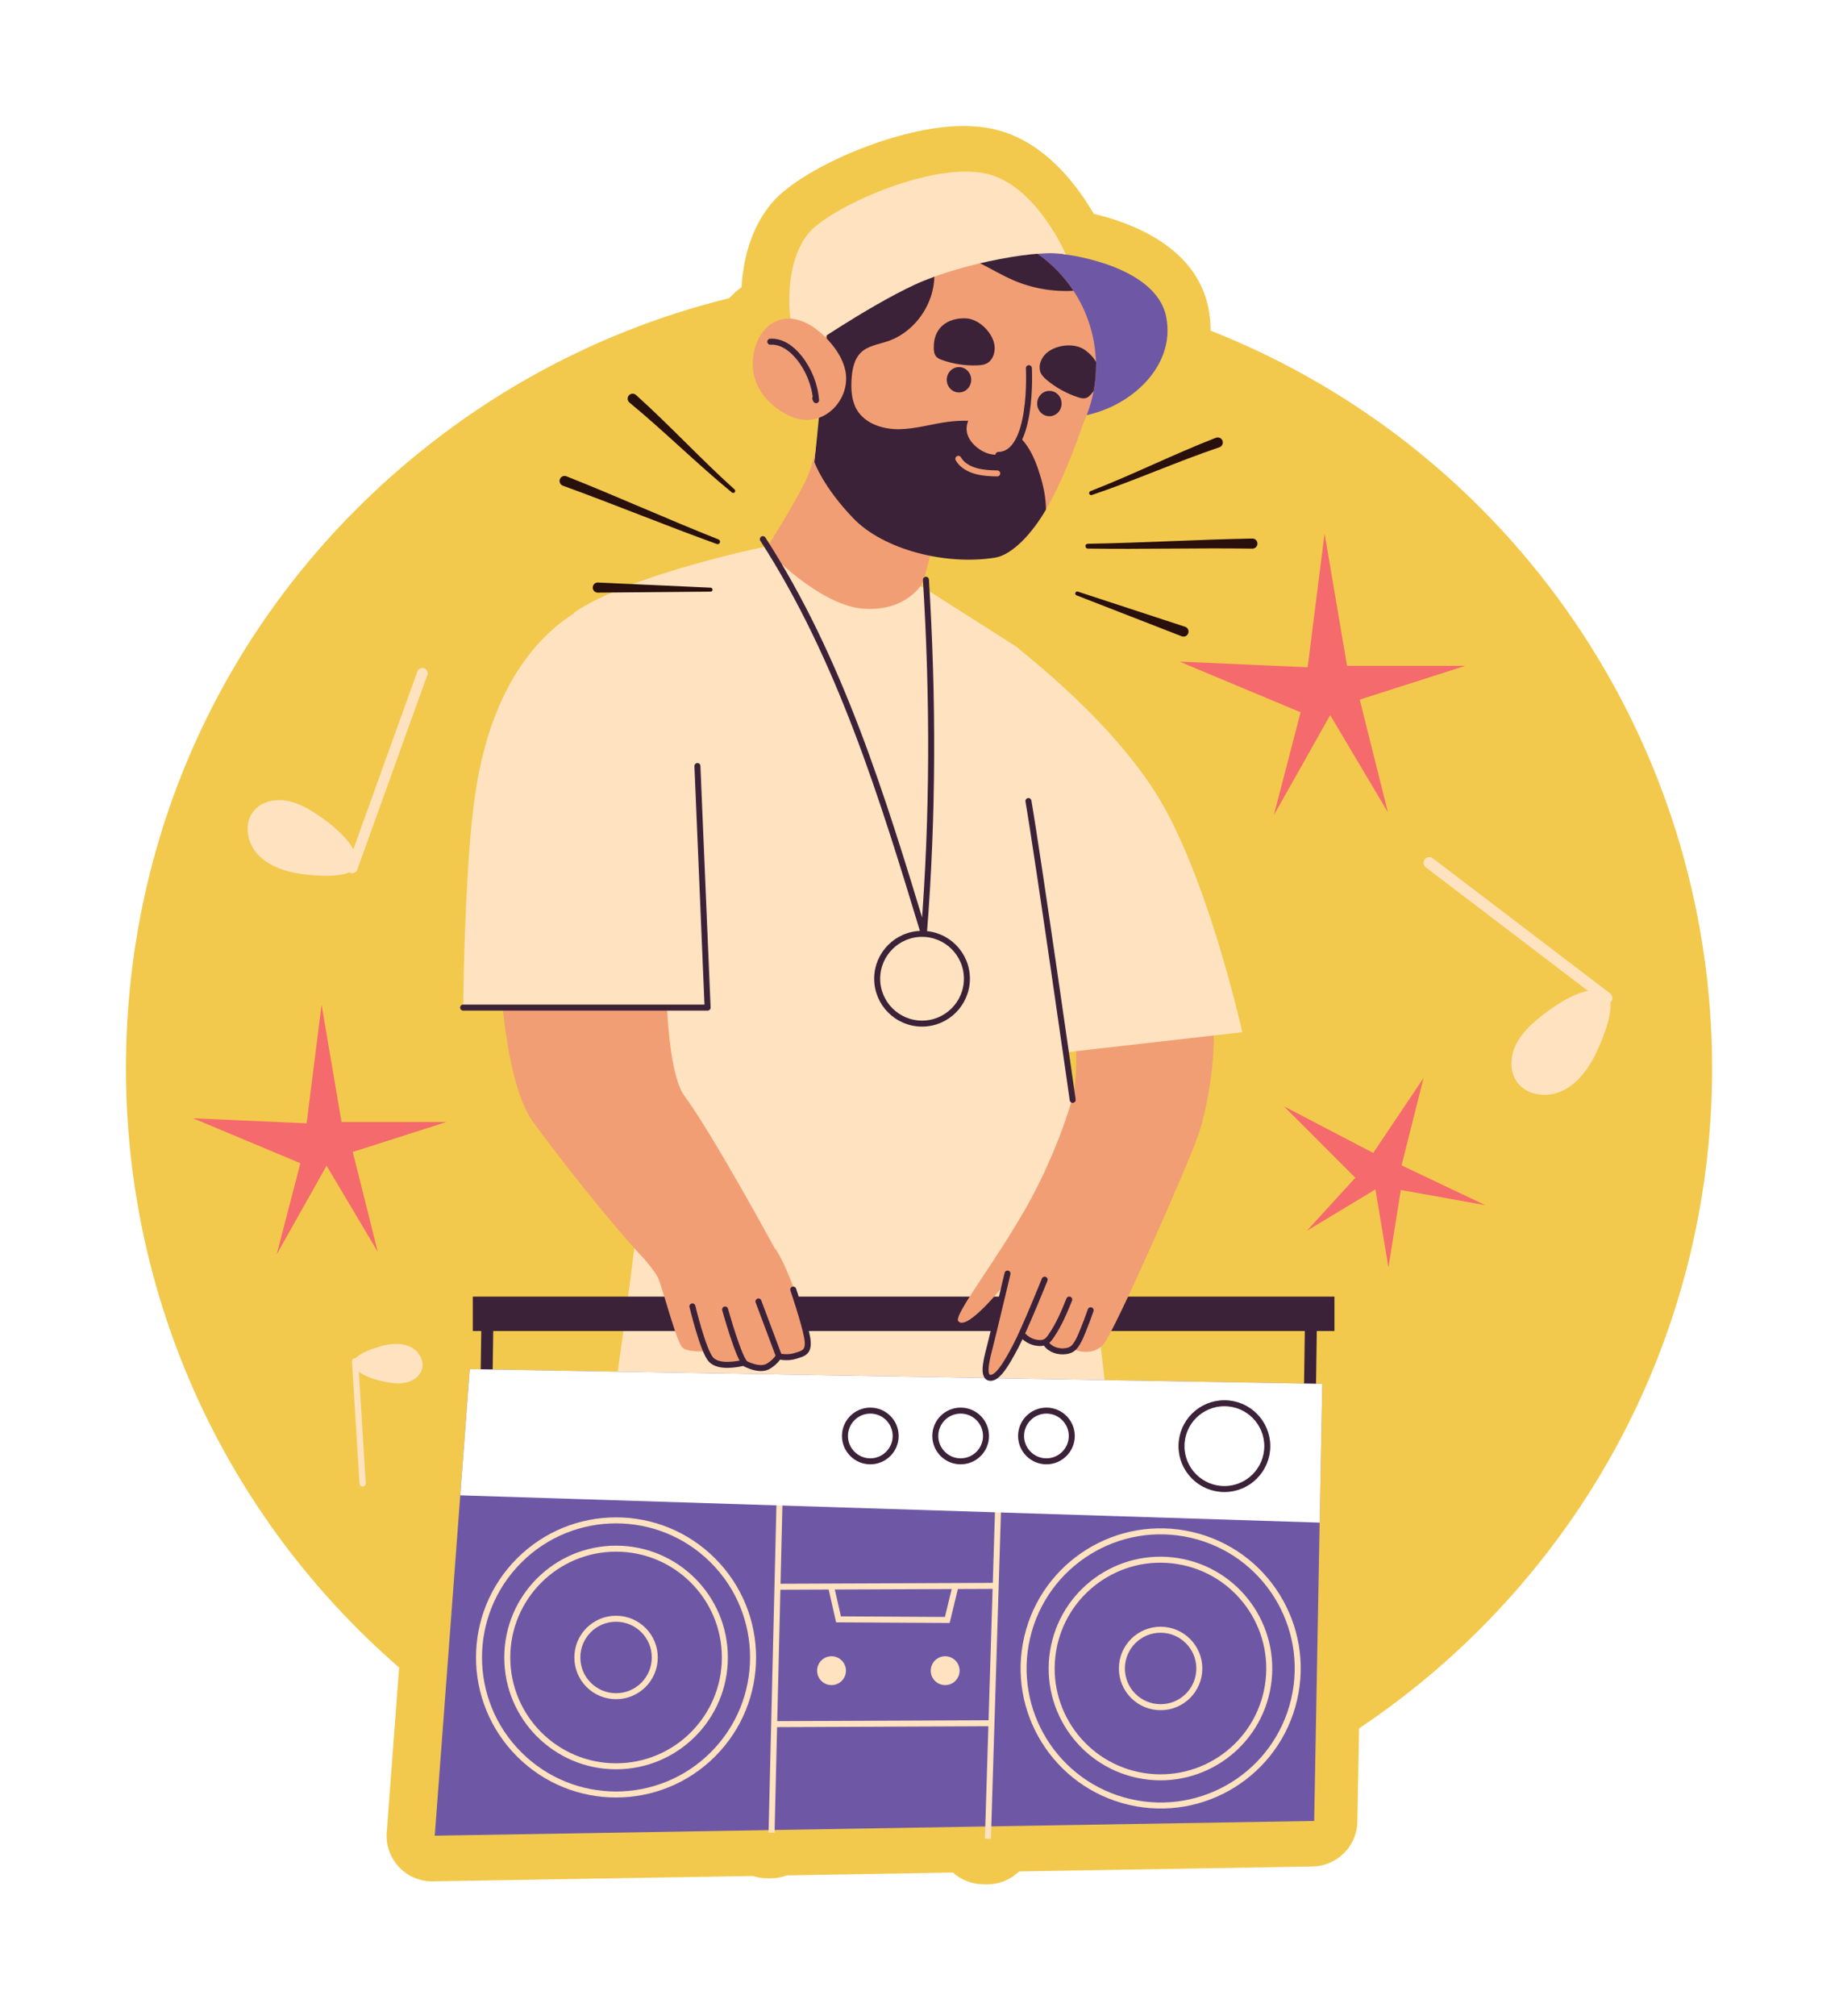 <svg width="146" height="160" viewBox="0 0 146 160" fill="none" xmlns="http://www.w3.org/2000/svg">
<g filter="url(#filter0_d_54_153)">
<path d="M77.962 149.559C77.07 149.529 76.269 149.18 75.654 148.631L62.467 148.854C62.063 149.005 61.629 149.089 61.189 149.089C61.159 149.089 60.815 149.083 60.815 149.083C60.453 149.077 60.104 149.011 59.772 148.902C59.772 148.902 34.332 149.33 34.308 149.33C33.313 149.33 32.361 148.92 31.68 148.197C30.981 147.456 30.625 146.461 30.703 145.443L31.686 132.358C17.878 120.364 10 103.144 10 84.809C10 64.787 19.203 46.41 35.248 34.392C38.738 31.776 42.511 29.522 46.458 27.69C46.922 27.467 47.429 27.244 47.929 27.027C48.465 26.792 49.026 26.557 49.593 26.334C52.281 25.255 55.065 24.363 57.886 23.67C58.187 23.344 58.513 23.055 58.868 22.802C59.031 20.011 59.941 17.54 61.478 15.889C63.937 13.237 71.339 10 76.474 10C77.655 10 78.734 10.157 79.692 10.47C83.248 11.627 85.617 14.876 86.834 16.973C89.788 17.667 94.947 19.565 95.929 24.417C96.05 25.026 96.11 25.634 96.11 26.243C120.056 35.694 135.926 58.838 135.926 84.809C135.926 100.824 129.911 116.078 118.989 127.759C115.681 131.309 111.956 134.473 107.899 137.185L107.761 144.599C107.725 146.546 106.152 148.113 104.205 148.149L80.91 148.541C80.892 148.559 80.874 148.577 80.856 148.589C80.186 149.216 79.3 149.565 78.378 149.565C78.33 149.571 77.962 149.559 77.962 149.559Z" fill="#F2C94C"/>
<path d="M132.501 84.81C132.501 100.457 126.444 114.699 116.541 125.295C109.887 132.431 101.479 137.928 92.011 141.098C91.908 141.134 91.806 141.164 91.697 141.194C85.869 143.117 79.643 144.154 73.17 144.154C64.298 144.154 55.89 142.213 48.332 138.717C48.241 138.675 48.151 138.639 48.054 138.585C27.827 129.128 13.82 108.605 13.82 84.81C13.82 65.366 23.174 48.111 37.621 37.286C40.894 34.833 44.432 32.711 48.181 30.975C48.639 30.758 49.103 30.553 49.567 30.349C50.092 30.119 50.616 29.902 51.146 29.692C57.951 26.967 65.383 25.473 73.164 25.473C105.933 25.466 132.501 52.04 132.501 84.81Z" fill="#F2C94C"/>
<path d="M84.626 20.205C84.626 20.205 91.75 21.037 92.582 25.135C93.413 29.234 89.411 32.651 85.409 33.091L76.381 21.284C76.381 21.278 81.6 19.669 84.626 20.205Z" fill="#6E58A6"/>
<path d="M61.252 43.282C61.252 43.282 50.029 45.524 45.539 48.652C45.539 48.652 50.909 57.337 52.175 69.241C53.447 81.145 48.468 112.667 48.468 112.667L88.284 114.421L80.768 51.377L73.252 46.597L61.252 43.282Z" fill="#FFE2BF"/>
<path d="M105.943 102.917H37.535V105.647H105.943V102.917Z" fill="#3C2238"/>
<path d="M38.709 103.888L38.613 110.427" stroke="#3C2238" stroke-width="0.951" stroke-miterlimit="10" stroke-linecap="round" stroke-linejoin="round"/>
<path d="M104.092 103.888L103.996 110.427" stroke="#3C2238" stroke-width="0.951" stroke-miterlimit="10" stroke-linecap="round" stroke-linejoin="round"/>
<path d="M104.973 109.842L104.768 120.854L104.334 144.534L34.516 145.704L36.541 118.69L37.294 108.673L104.973 109.842Z" fill="#6E58A6"/>
<path d="M56.601 139.248C60.849 135 60.849 128.111 56.601 123.863C52.352 119.614 45.464 119.614 41.216 123.863C36.967 128.111 36.967 135 41.216 139.248C45.464 143.497 52.352 143.497 56.601 139.248Z" stroke="#FFE2BF" stroke-width="0.476" stroke-miterlimit="10"/>
<path d="M48.91 140.196C53.68 140.196 57.547 136.329 57.547 131.559C57.547 126.789 53.68 122.922 48.91 122.922C44.14 122.922 40.273 126.789 40.273 131.559C40.273 136.329 44.14 140.196 48.91 140.196Z" stroke="#FFE2BF" stroke-width="0.476" stroke-miterlimit="10"/>
<path d="M51.983 131.558C51.983 133.258 50.609 134.632 48.91 134.632C47.21 134.632 45.836 133.258 45.836 131.558C45.836 129.858 47.21 128.484 48.91 128.484C50.603 128.484 51.983 129.858 51.983 131.558Z" stroke="#FFE2BF" stroke-width="0.476" stroke-miterlimit="10"/>
<path d="M102.741 134.899C104.105 129.047 100.468 123.197 94.616 121.833C88.765 120.468 82.915 124.106 81.55 129.957C80.186 135.809 83.823 141.659 89.675 143.023C95.527 144.388 101.376 140.75 102.741 134.899Z" stroke="#FFE2BF" stroke-width="0.476" stroke-miterlimit="10"/>
<path d="M100.657 133.806C101.414 129.096 98.21 124.665 93.501 123.908C88.791 123.151 84.36 126.355 83.603 131.064C82.846 135.774 86.05 140.205 90.76 140.962C95.469 141.719 99.9 138.515 100.657 133.806Z" stroke="#FFE2BF" stroke-width="0.476" stroke-miterlimit="10"/>
<path d="M95.216 132.431C95.216 134.131 93.842 135.505 92.142 135.505C90.442 135.505 89.068 134.131 89.068 132.431C89.068 130.732 90.442 129.357 92.142 129.357C93.836 129.357 95.216 130.738 95.216 132.431Z" stroke="#FFE2BF" stroke-width="0.476" stroke-miterlimit="10"/>
<path d="M61.935 117.159L61.254 145.463" stroke="#FFE2BF" stroke-width="0.476" stroke-miterlimit="10"/>
<path d="M79.305 117.551L78.431 145.951" stroke="#FFE2BF" stroke-width="0.476" stroke-miterlimit="10"/>
<path d="M61.814 125.946L79.16 125.874" stroke="#FFE2BF" stroke-width="0.476" stroke-miterlimit="10"/>
<path d="M65.984 125.947L66.569 128.533L75.206 128.581L75.845 125.947" stroke="#FFE2BF" stroke-width="0.476" stroke-miterlimit="10"/>
<path d="M67.161 132.607C67.161 133.24 66.649 133.752 66.016 133.752C65.383 133.752 64.871 133.24 64.871 132.607C64.871 131.974 65.383 131.462 66.016 131.462C66.643 131.462 67.161 131.974 67.161 132.607Z" fill="#FFE2BF"/>
<path d="M75.038 133.752C75.67 133.752 76.183 133.24 76.183 132.607C76.183 131.975 75.67 131.462 75.038 131.462C74.405 131.462 73.892 131.975 73.892 132.607C73.892 133.24 74.405 133.752 75.038 133.752Z" fill="#FFE2BF"/>
<path d="M104.975 109.842L104.77 120.854L36.543 118.69L37.296 108.673L104.975 109.842Z" fill="white"/>
<path d="M71.108 113.977C71.108 115.086 70.204 115.99 69.095 115.99C67.986 115.99 67.082 115.086 67.082 113.977C67.082 112.868 67.986 111.964 69.095 111.964C70.21 111.964 71.108 112.868 71.108 113.977Z" stroke="#3C2238" stroke-width="0.476" stroke-miterlimit="10"/>
<path d="M76.267 115.99C77.378 115.99 78.28 115.089 78.28 113.977C78.28 112.865 77.378 111.964 76.267 111.964C75.155 111.964 74.254 112.865 74.254 113.977C74.254 115.089 75.155 115.99 76.267 115.99Z" stroke="#3C2238" stroke-width="0.476" stroke-miterlimit="10"/>
<path d="M85.09 113.977C85.09 115.086 84.186 115.99 83.077 115.99C81.968 115.99 81.064 115.086 81.064 113.977C81.064 112.868 81.968 111.964 83.077 111.964C84.186 111.964 85.09 112.868 85.09 113.977Z" stroke="#3C2238" stroke-width="0.476" stroke-miterlimit="10"/>
<path d="M97.206 118.19C99.087 118.19 100.611 116.665 100.611 114.784C100.611 112.904 99.087 111.379 97.206 111.379C95.325 111.379 93.8 112.904 93.8 114.784C93.8 116.665 95.325 118.19 97.206 118.19Z" stroke="#3C2238" stroke-width="0.476" stroke-miterlimit="10"/>
<path d="M61.523 136.85L78.869 136.777" stroke="#FFE2BF" stroke-width="0.476" stroke-miterlimit="10"/>
<path d="M61.637 99.233L61.486 99.046C61.486 99.046 56.544 89.957 54.35 87.004C52.741 84.84 52.861 76.173 52.861 76.173L39.59 75.293C39.59 75.293 39.782 85.539 42.32 89.053C44.212 91.675 48.606 97.256 51.15 99.932C51.56 100.414 52.09 101.065 52.271 101.493C52.663 102.421 53.736 106.664 54.224 107.008C54.712 107.351 56.08 107.249 56.08 107.249C56.08 107.249 56.321 108.418 57.105 108.418C57.888 108.418 59.106 108.177 59.106 108.177C59.106 108.177 59.986 108.714 60.667 108.617C61.348 108.521 61.836 107.641 61.836 107.641C61.836 107.641 63.204 107.737 63.933 107.345C64.645 106.978 63.066 101.529 61.637 99.233Z" fill="#F29E74"/>
<path d="M54.971 103.692C54.971 103.692 55.814 107.206 56.435 107.899C57.056 108.592 58.557 108.267 58.924 108.195" stroke="#3C2238" stroke-width="0.476" stroke-miterlimit="10" stroke-linecap="round" stroke-linejoin="round"/>
<path d="M57.568 103.94C57.568 103.94 58.696 108.003 59.202 108.256C59.618 108.461 60.419 108.768 60.986 108.449C61.546 108.129 61.842 107.641 61.842 107.641" stroke="#3C2238" stroke-width="0.476" stroke-miterlimit="10" stroke-linecap="round" stroke-linejoin="round"/>
<path d="M60.215 103.302L61.848 107.659C61.848 107.659 62.505 107.828 63.144 107.623C63.777 107.418 64.313 107.37 64.072 106.11C63.831 104.857 62.975 102.355 62.975 102.355" stroke="#3C2238" stroke-width="0.476" stroke-miterlimit="10" stroke-linecap="round" stroke-linejoin="round"/>
<path d="M65.351 32.747C65.351 32.747 64.863 36.309 63.934 38.214C63.006 40.118 60.812 43.584 60.812 43.584C60.812 43.584 65.007 48.074 68.569 48.315C72.131 48.556 73.301 46.17 73.301 46.17L75.495 37.876L65.351 32.747Z" fill="#F29E74"/>
<path d="M87.013 29.035C87.013 29.716 86.952 30.385 86.826 31.024C86.657 31.916 86.38 32.772 86.012 33.573C85.391 35.406 84.343 38.208 83.041 40.444C81.956 42.319 80.69 43.801 79.352 44.018C75.404 44.657 70.13 43.627 67.744 41.137C65.345 38.648 64.664 36.701 64.664 36.701L65.393 29.915C65.369 29.619 65.345 29.336 65.345 29.035C65.345 28.541 65.381 28.058 65.447 27.588C65.478 27.317 65.52 27.052 65.574 26.793C66.611 21.887 70.962 18.204 76.182 18.204C79.967 18.204 83.294 20.145 85.228 23.086C86.301 24.713 86.946 26.654 87.007 28.733C87.013 28.83 87.013 28.932 87.013 29.035Z" fill="#F29E74"/>
<path d="M74.199 20.446C74.06 20.687 74.115 20.989 74.145 21.272C74.44 23.749 72.807 26.317 70.438 27.1C69.727 27.335 68.925 27.444 68.377 27.956C67.81 28.486 67.653 29.324 67.605 30.108C67.557 30.927 67.605 31.795 68.015 32.507C68.672 33.634 70.106 34.092 71.414 34.068C72.722 34.044 73.988 33.646 75.29 33.477C76.32 33.344 77.369 33.374 78.4 33.543C79.099 33.664 79.798 33.857 80.389 34.242C81.54 34.99 82.149 36.322 82.546 37.63C82.836 38.54 83.035 39.498 83.041 40.444C81.956 42.319 80.347 44.049 79.015 44.26C75.067 44.898 70.137 43.627 67.744 41.138C65.345 38.648 64.664 36.702 64.664 36.702C64.833 35.147 65.08 33.598 65.243 32.042C65.387 30.638 65.411 29.228 65.538 27.817C65.604 27.088 65.689 26.353 65.845 25.63C65.978 24.997 66.346 24.436 66.653 23.87C67.147 22.96 67.78 22.116 68.509 21.381C69.992 19.892 71.903 18.855 73.958 18.427C74.687 18.276 75.428 18.198 76.176 18.198C79.961 18.198 83.288 20.139 85.223 23.08C83.565 23.177 81.871 22.875 80.353 22.2C78.659 21.453 77.116 20.259 75.272 20.073C74.886 20.042 74.404 20.091 74.199 20.446Z" fill="#3C2238"/>
<path d="M80.906 34.471C80.798 34.827 80.677 35.195 80.436 35.484C80.075 35.918 79.484 36.129 78.917 36.087C78.357 36.044 77.826 35.767 77.41 35.382C77.073 35.068 76.802 34.664 76.748 34.206C76.693 33.73 76.88 33.248 77.169 32.862C77.453 32.476 77.826 32.163 78.188 31.849C79.14 31.018 80.044 30.132 80.888 29.198C81.075 28.987 81.34 28.758 81.599 28.86C81.551 30.777 81.461 32.609 80.906 34.471Z" fill="#F29E74"/>
<path d="M77.105 30.144C77.105 30.699 76.671 31.151 76.134 31.151C75.598 31.151 75.164 30.699 75.164 30.144C75.164 29.59 75.598 29.138 76.134 29.138C76.671 29.138 77.105 29.584 77.105 30.144Z" fill="#3C2238"/>
<path d="M84.282 32.031C84.282 32.585 83.848 33.037 83.312 33.037C82.776 33.037 82.342 32.585 82.342 32.031C82.342 31.476 82.776 31.024 83.312 31.024C83.848 31.024 84.282 31.476 84.282 32.031Z" fill="#3C2238"/>
<path d="M74.133 27.571C74.133 27.818 74.151 28.089 74.308 28.282C74.428 28.433 74.621 28.511 74.802 28.577C75.7 28.897 76.658 29.041 77.611 28.999C77.852 28.987 78.105 28.963 78.322 28.855C78.786 28.626 78.997 28.059 78.967 27.547C78.912 26.486 77.749 25.299 76.664 25.268C75.163 25.22 74.115 26.064 74.133 27.571Z" fill="#3C2238"/>
<path d="M87.012 29.036C87.012 29.717 86.951 30.386 86.825 31.025C86.801 31.067 86.765 31.103 86.741 31.145C86.59 31.338 86.415 31.549 86.174 31.603C85.987 31.652 85.782 31.591 85.601 31.537C84.697 31.242 83.841 30.778 83.112 30.169C82.931 30.012 82.745 29.843 82.636 29.626C82.413 29.162 82.582 28.584 82.919 28.192C83.612 27.378 85.252 27.143 86.138 27.782C86.53 28.065 86.825 28.391 87.018 28.74C87.012 28.831 87.012 28.933 87.012 29.036Z" fill="#3C2238"/>
<path d="M81.684 29.223C81.684 29.223 82.052 36.063 79.267 36.106" stroke="#3C2238" stroke-width="0.476" stroke-miterlimit="10" stroke-linecap="round" stroke-linejoin="round"/>
<path d="M65.646 26.6L64.67 36.701C64.67 36.701 65.797 37.774 66.918 37.919C68.039 38.063 67.454 31.283 67.454 31.283L67.551 25.575L65.646 26.6Z" fill="#3C2238"/>
<path d="M76.084 36.419C76.379 36.949 76.976 37.257 77.542 37.401C78.073 37.54 78.627 37.57 79.17 37.576" stroke="#F29E74" stroke-width="0.476" stroke-miterlimit="10" stroke-linecap="round" stroke-linejoin="round"/>
<path d="M63.446 28.064C63.446 28.064 68.816 24.358 72.619 22.598C76.422 20.844 82.865 19.717 84.625 20.205C84.625 20.205 82.455 15.112 78.773 13.913C74.578 12.544 66.23 16.305 64.332 18.355C62.421 20.404 62.18 24.936 63.446 28.064Z" fill="#FFE2BF"/>
<path d="M63.868 25.575C63.271 25.309 62.633 25.201 61.982 25.37C60.204 25.834 59.498 28.1 59.842 29.721C60.119 31.017 61.011 32.036 62.12 32.711C62.566 32.982 63.048 33.205 63.567 33.289C65.785 33.663 67.593 31.427 67.093 29.33C66.912 28.57 66.502 27.883 66.002 27.286C65.459 26.629 64.706 25.948 63.868 25.575Z" fill="#F29E74"/>
<path d="M61.156 27.124C62.054 27.064 62.862 27.667 63.428 28.366C64.206 29.33 64.688 30.529 64.79 31.765C64.766 31.717 64.742 31.669 64.724 31.62" stroke="#3C2238" stroke-width="0.476" stroke-miterlimit="10" stroke-linecap="round" stroke-linejoin="round"/>
<path d="M84.721 75.197C84.721 75.197 85.878 83.491 85.257 86.613C84.968 88.053 83.594 92.11 81.448 95.883C78.953 100.282 75.692 104.387 76.078 104.863C76.789 105.743 79.911 101.741 79.911 101.741C79.911 101.741 77.772 108.672 78.398 109.16C78.398 109.16 78.844 109.649 79.381 108.968C79.917 108.287 81.165 105.894 81.165 105.894C81.165 105.894 81.786 106.918 83.033 106.726C83.033 106.726 84.191 107.943 85.263 107.117C85.263 107.117 86.734 107.75 87.626 106.677C88.518 105.604 94.178 92.773 95.064 90.283C95.956 87.794 96.703 83.002 96.215 80.206C95.702 77.277 94.823 74.131 94.823 74.131L84.721 75.197Z" fill="#F29E74"/>
<path d="M79.988 101.084C79.988 101.084 78.843 105.911 78.62 106.767C78.403 107.623 77.939 109.208 78.548 109.353C79.157 109.498 79.892 108.28 80.645 106.84C81.399 105.399 82.936 101.572 82.936 101.572" stroke="#3C2238" stroke-width="0.476" stroke-miterlimit="10" stroke-linecap="round" stroke-linejoin="round"/>
<path d="M81.242 106.026C81.567 106.37 82.031 106.581 82.508 106.599C82.67 106.605 82.839 106.587 82.984 106.514C83.183 106.418 83.321 106.237 83.442 106.056C84.057 105.164 84.485 104.158 84.888 103.151" stroke="#3C2238" stroke-width="0.476" stroke-miterlimit="10" stroke-linecap="round" stroke-linejoin="round"/>
<path d="M83.062 106.654C83.394 107.136 84.045 107.329 84.623 107.244C84.792 107.22 84.961 107.172 85.106 107.076C85.28 106.961 85.407 106.786 85.515 106.605C85.696 106.304 85.835 105.979 85.967 105.653C86.19 105.111 86.395 104.556 86.588 104.002" stroke="#3C2238" stroke-width="0.476" stroke-miterlimit="10" stroke-linecap="round" stroke-linejoin="round"/>
<path d="M46.123 48.461C46.123 48.43 46.123 48.394 46.123 48.364C42.64 50.311 40.362 53.764 39.042 57.532C37.722 61.298 37.372 65.325 37.137 69.309C36.926 72.859 36.806 76.421 36.769 79.977C43.303 79.687 50.029 80.115 56.563 79.82C56.767 76.294 56.183 72.774 55.604 69.29C55.08 66.144 54.556 62.986 53.736 59.906C53.103 57.525 52.289 55.169 51.036 53.041C49.897 51.119 47.865 49.859 46.123 48.461Z" fill="#FFE2BF"/>
<path d="M80.768 51.384C80.865 51.577 88.772 57.435 92.479 64.167C96.186 70.9 98.627 81.929 98.627 81.929L80.672 83.979L80.768 51.384Z" fill="#FFE2BF"/>
<path d="M36.769 79.976H56.177L55.369 60.804" stroke="#3C2238" stroke-width="0.476" stroke-miterlimit="10" stroke-linecap="round" stroke-linejoin="round"/>
<path d="M85.162 87.299C85.162 87.299 82.384 67.831 81.648 63.582" stroke="#3C2238" stroke-width="0.476" stroke-miterlimit="10" stroke-linecap="round" stroke-linejoin="round"/>
<path d="M60.564 42.794C66.7 52.299 70.063 63.28 73.348 74.105C74.089 64.757 74.089 55.379 73.511 46.018" stroke="#3C2238" stroke-width="0.476" stroke-miterlimit="10" stroke-linecap="round" stroke-linejoin="round"/>
<path d="M76.764 77.685C76.764 79.65 75.167 81.247 73.202 81.247C71.238 81.247 69.64 79.65 69.64 77.685C69.64 75.72 71.238 74.123 73.202 74.123C75.173 74.123 76.764 75.72 76.764 77.685Z" stroke="#3C2238" stroke-width="0.476" stroke-miterlimit="10" stroke-linecap="round" stroke-linejoin="round"/>
<path d="M86.567 38.985C89.924 37.683 93.148 36.062 96.53 34.748H96.536C96.741 34.67 96.976 34.772 97.054 34.977C97.132 35.182 97.03 35.417 96.825 35.495C96.819 35.495 96.813 35.502 96.807 35.502C93.408 36.653 90.105 38.135 86.681 39.293C86.597 39.323 86.507 39.275 86.476 39.19C86.446 39.112 86.489 39.021 86.567 38.985Z" fill="#29100D"/>
<path d="M86.353 43.162C90.704 43.09 95.05 42.825 99.42 42.746C99.643 42.74 99.824 42.915 99.83 43.138C99.836 43.361 99.661 43.542 99.438 43.548C99.432 43.548 99.426 43.548 99.426 43.548C95.08 43.482 90.723 43.608 86.359 43.542C86.256 43.542 86.172 43.452 86.172 43.349C86.166 43.247 86.25 43.162 86.353 43.162Z" fill="#29100D"/>
<path d="M85.574 46.959L94.084 49.749C94.295 49.815 94.41 50.044 94.337 50.255C94.271 50.466 94.042 50.581 93.831 50.509C93.825 50.509 93.819 50.502 93.813 50.502L85.465 47.254C85.387 47.224 85.345 47.133 85.375 47.055C85.411 46.971 85.495 46.934 85.574 46.959Z" fill="#29100D"/>
<path d="M58.105 39.089C55.308 36.793 52.747 34.237 49.974 31.953C49.806 31.814 49.781 31.561 49.92 31.392C50.059 31.224 50.312 31.2 50.481 31.338C50.487 31.344 50.487 31.344 50.493 31.35L50.499 31.356C53.199 33.785 55.64 36.443 58.316 38.848C58.382 38.908 58.388 39.011 58.328 39.077C58.274 39.137 58.171 39.143 58.105 39.089Z" fill="#29100D"/>
<path d="M56.912 43.181C52.808 41.698 48.776 40.035 44.689 38.552C44.484 38.48 44.376 38.251 44.448 38.04C44.52 37.835 44.749 37.727 44.96 37.799C44.966 37.799 44.972 37.805 44.972 37.805C49.029 39.42 53.001 41.21 57.045 42.819C57.141 42.856 57.19 42.97 57.153 43.067C57.117 43.169 57.009 43.217 56.912 43.181Z" fill="#29100D"/>
<path d="M56.419 46.961L47.462 47.039C47.239 47.039 47.059 46.864 47.059 46.641C47.059 46.418 47.233 46.237 47.456 46.237C47.462 46.237 47.474 46.237 47.48 46.237L56.425 46.647C56.509 46.653 56.575 46.726 56.569 46.81C56.569 46.894 56.503 46.961 56.419 46.961Z" fill="#29100D"/>
<path d="M103.816 52.962L105.16 42.349L106.944 52.848H116.335L107.951 55.53L110.187 64.474L105.606 56.76L101.134 64.697L103.256 56.536L93.648 52.516L103.816 52.962Z" fill="#F56A6C"/>
<path d="M24.343 89.162L25.53 79.753L27.115 89.059H35.432L28.007 91.434L29.99 99.36L25.928 92.525L21.968 99.559L23.848 92.326L15.332 88.764L24.343 89.162Z" fill="#F56A6C"/>
<path d="M109.023 91.512L113.019 85.557L111.271 92.501L117.919 95.659L111.211 94.453L110.229 100.601L109.198 94.405L103.755 97.69L107.601 93.483L101.941 87.817L109.023 91.512Z" fill="#F56A6C"/>
<path d="M113.473 68.483L127.558 79.212" stroke="#FFE2BF" stroke-width="0.908" stroke-miterlimit="10" stroke-linecap="round" stroke-linejoin="round"/>
<path d="M122.26 80.736C121.488 81.363 120.753 82.074 120.325 82.972C119.897 83.87 119.843 84.997 120.392 85.823C121.097 86.878 122.622 87.143 123.797 86.685C124.978 86.227 125.846 85.19 126.461 84.087C126.961 83.189 128.691 79.392 127.395 78.759C125.912 78.024 123.309 79.88 122.26 80.736Z" fill="#FFE2BF"/>
<path d="M28.788 117.749L28.191 108.057" stroke="#FFE2BF" stroke-width="0.498" stroke-miterlimit="10" stroke-linecap="round" stroke-linejoin="round"/>
<path d="M30.727 109.708C31.264 109.805 31.824 109.859 32.349 109.708C32.873 109.563 33.361 109.184 33.506 108.659C33.693 107.99 33.259 107.261 32.644 106.936C32.029 106.61 31.288 106.622 30.607 106.761C30.052 106.875 27.859 107.52 28.058 108.286C28.287 109.166 29.992 109.582 30.727 109.708Z" fill="#FFE2BF"/>
<path d="M33.53 53.439L27.967 68.887" stroke="#FFE2BF" stroke-width="0.842" stroke-miterlimit="10" stroke-linecap="round" stroke-linejoin="round"/>
<path d="M25.14 64.625C24.368 64.119 23.536 63.661 22.626 63.534C21.716 63.408 20.703 63.667 20.125 64.384C19.39 65.3 19.576 66.723 20.312 67.639C21.047 68.555 22.204 69.037 23.355 69.272C24.29 69.465 28.129 69.935 28.328 68.615C28.557 67.097 26.188 65.312 25.14 64.625Z" fill="#FFE2BF"/>
</g>
<defs>
<filter id="filter0_d_54_153" x="0" y="0" width="145.926" height="159.567" filterUnits="userSpaceOnUse" color-interpolation-filters="sRGB">
<feFlood flood-opacity="0" result="BackgroundImageFix"/>
<feColorMatrix in="SourceAlpha" type="matrix" values="0 0 0 0 0 0 0 0 0 0 0 0 0 0 0 0 0 0 127 0" result="hardAlpha"/>
<feOffset/>
<feGaussianBlur stdDeviation="5"/>
<feColorMatrix type="matrix" values="0 0 0 0 0 0 0 0 0 0 0 0 0 0 0 0 0 0 0.3 0"/>
<feBlend mode="normal" in2="BackgroundImageFix" result="effect1_dropShadow_54_153"/>
<feBlend mode="normal" in="SourceGraphic" in2="effect1_dropShadow_54_153" result="shape"/>
</filter>
</defs>
</svg>
